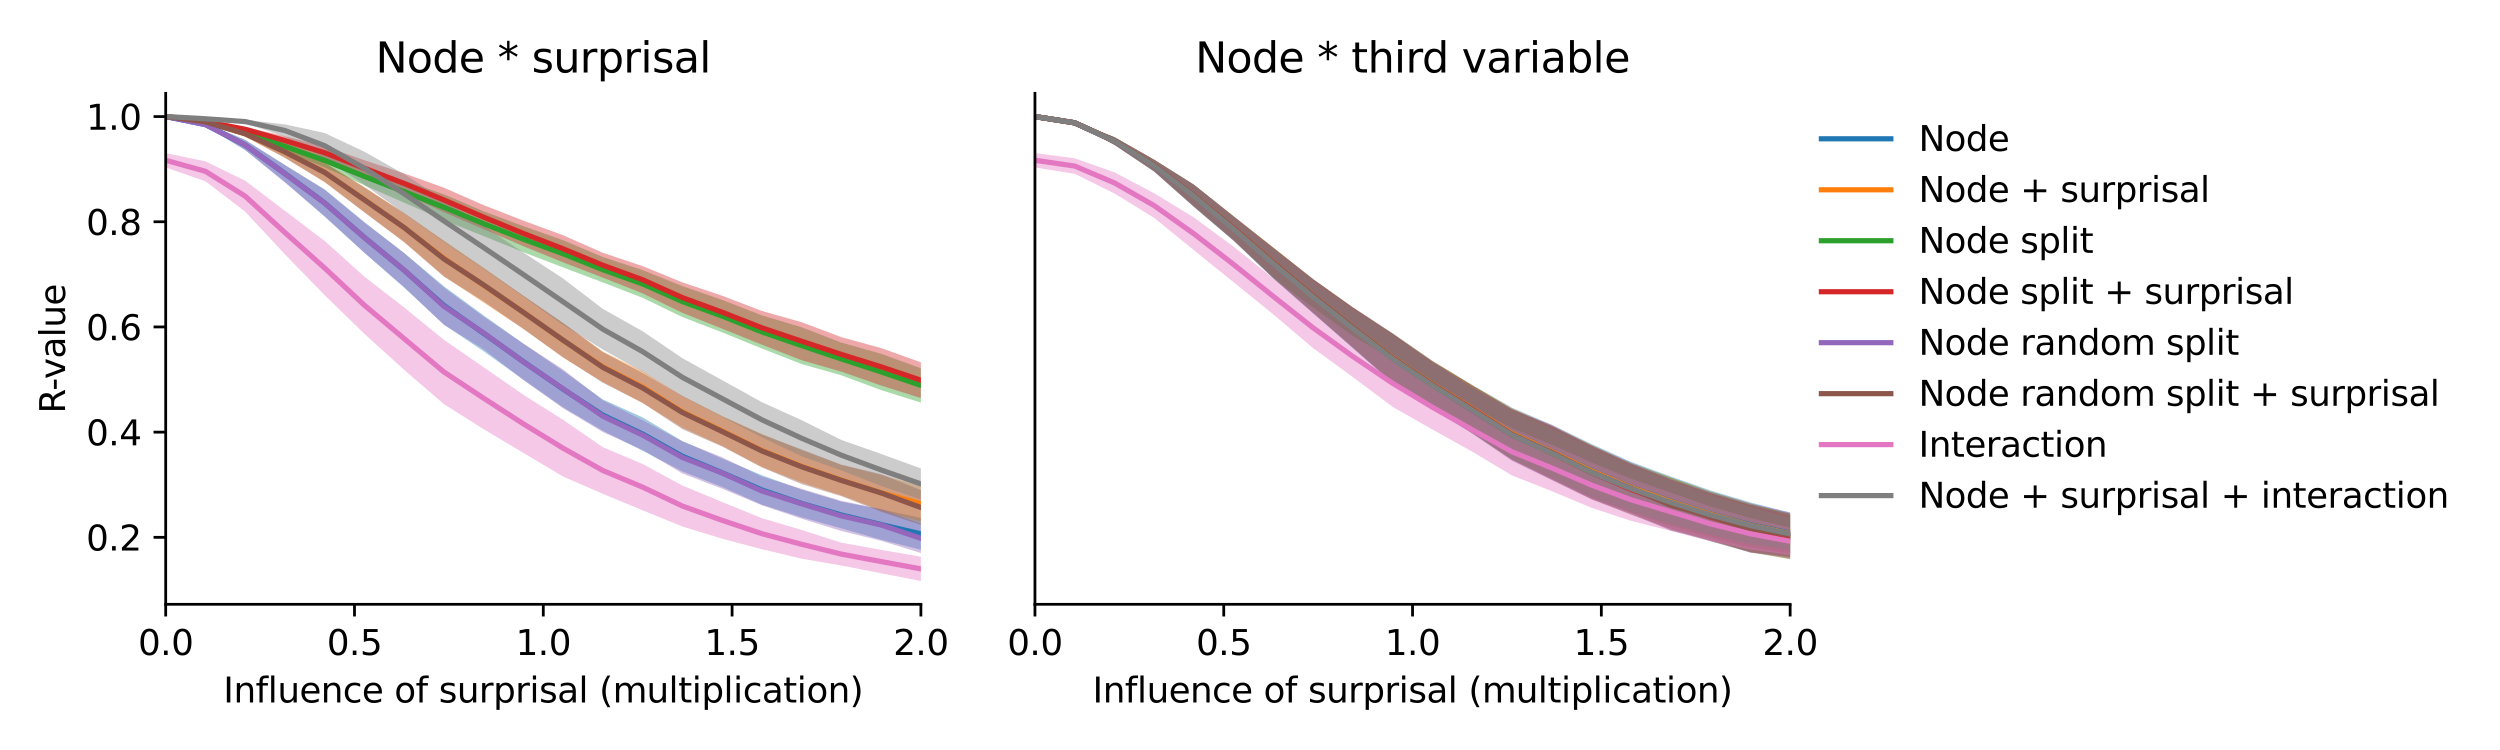 <?xml version="1.0" encoding="utf-8" standalone="no"?>
<!DOCTYPE svg PUBLIC "-//W3C//DTD SVG 1.1//EN"
  "http://www.w3.org/Graphics/SVG/1.1/DTD/svg11.dtd">
<svg xmlns:xlink="http://www.w3.org/1999/xlink" width="720pt" height="216pt" viewBox="0 0 720 216" xmlns="http://www.w3.org/2000/svg" version="1.1">
 <defs>
  <style type="text/css">*{stroke-linejoin: round; stroke-linecap: butt}</style>
 </defs>
 <g id="figure_1">
  <g id="patch_1">
   <path d="M 0 216 
L 720 216 
L 720 0 
L 0 0 
z
" style="fill: #ffffff"/>
  </g>
  <g id="axes_1">
   <g id="patch_2">
    <path d="M 47.72 174.04 
L 265.215 174.04 
L 265.215 26.88 
L 47.72 26.88 
z
" style="fill: #ffffff"/>
   </g>
   <g id="PolyCollection_1">
    <path d="M 47.72 33.569 
L 47.72 33.569 
L 59.167 36.305 
L 70.614 43.224 
L 82.061 52.43 
L 93.508 62.383 
L 104.956 72.799 
L 116.403 82.788 
L 127.85 93.491 
L 139.297 101.179 
L 150.744 109.346 
L 162.191 117.338 
L 173.638 124.09 
L 185.085 129.822 
L 196.532 135.776 
L 207.979 140.255 
L 219.427 145.358 
L 230.874 148.989 
L 242.321 152.18 
L 253.768 155.458 
L 265.215 158.338 
L 265.215 149.171 
L 265.215 149.171 
L 253.768 146.698 
L 242.321 144.477 
L 230.874 141.018 
L 219.427 136.866 
L 207.979 132.06 
L 196.532 127.041 
L 185.085 120.213 
L 173.638 115.051 
L 162.191 106.827 
L 150.744 98.987 
L 139.297 90.852 
L 127.85 82.447 
L 116.403 72.883 
L 104.956 64 
L 93.508 54.535 
L 82.061 47.524 
L 70.614 40.294 
L 59.167 35.456 
L 47.72 33.569 
z
" clip-path="url(#p58fadcc89c)" style="fill: #1f77b4; fill-opacity: 0.4"/>
   </g>
   <g id="PolyCollection_2">
    <path d="M 47.72 33.569 
L 47.72 33.569 
L 59.167 35.364 
L 70.614 39.354 
L 82.061 45.427 
L 93.508 52.469 
L 104.956 61.116 
L 116.403 69.703 
L 127.85 79.559 
L 139.297 87.186 
L 150.744 94.673 
L 162.191 102.967 
L 173.638 110.074 
L 185.085 116.047 
L 196.532 123.169 
L 207.979 128.432 
L 219.427 134.5 
L 230.874 138.983 
L 242.321 142.681 
L 253.768 147.041 
L 265.215 150.175 
L 265.215 139.949 
L 265.215 139.949 
L 253.768 136.784 
L 242.321 133.881 
L 230.874 129.643 
L 219.427 124.972 
L 207.979 119.779 
L 196.532 114.071 
L 185.085 106.929 
L 173.638 101.249 
L 162.191 93.065 
L 150.744 85.182 
L 139.297 77.094 
L 127.85 69.275 
L 116.403 61.41 
L 104.956 53.897 
L 93.508 46.805 
L 82.061 41.989 
L 70.614 37.678 
L 59.167 34.844 
L 47.72 33.569 
z
" clip-path="url(#p58fadcc89c)" style="fill: #ff7f0e; fill-opacity: 0.4"/>
   </g>
   <g id="PolyCollection_3">
    <path d="M 47.72 33.569 
L 47.72 33.569 
L 59.167 35.633 
L 70.614 39.03 
L 82.061 43.61 
L 93.508 48.186 
L 104.956 53.379 
L 116.403 58.381 
L 127.85 63.438 
L 139.297 68.013 
L 150.744 72.646 
L 162.191 77.027 
L 173.638 81.351 
L 185.085 85.775 
L 196.532 91.316 
L 207.979 95.72 
L 219.427 100.37 
L 230.874 104.849 
L 242.321 108.093 
L 253.768 112.353 
L 265.215 115.947 
L 265.215 106.054 
L 265.215 106.054 
L 253.768 101.888 
L 242.321 98.671 
L 230.874 94.25 
L 219.427 90.832 
L 207.979 86.367 
L 196.532 82.403 
L 185.085 77.795 
L 173.638 74.03 
L 162.191 69.188 
L 150.744 65.144 
L 139.297 60.858 
L 127.85 55.974 
L 116.403 52.051 
L 104.956 48.279 
L 93.508 44.216 
L 82.061 40.717 
L 70.614 37.362 
L 59.167 35.033 
L 47.72 33.569 
z
" clip-path="url(#p58fadcc89c)" style="fill: #2ca02c; fill-opacity: 0.4"/>
   </g>
   <g id="PolyCollection_4">
    <path d="M 47.72 33.57 
L 47.72 33.57 
L 59.167 35.234 
L 70.614 37.926 
L 82.061 41.756 
L 93.508 45.867 
L 104.956 50.754 
L 116.403 55.751 
L 127.85 61.143 
L 139.297 66.019 
L 150.744 70.919 
L 162.191 75.564 
L 173.638 79.973 
L 185.085 84.502 
L 196.532 90.11 
L 207.979 94.658 
L 219.427 99.268 
L 230.874 103.752 
L 242.321 107.048 
L 253.768 111.041 
L 265.215 114.657 
L 265.215 104.347 
L 265.215 104.347 
L 253.768 100.244 
L 242.321 97.105 
L 230.874 92.802 
L 219.427 89.555 
L 207.979 85.174 
L 196.532 81.325 
L 185.085 76.646 
L 173.638 72.812 
L 162.191 67.768 
L 150.744 63.555 
L 139.297 59.079 
L 127.85 54.06 
L 116.403 49.942 
L 104.956 46.153 
L 93.508 42.116 
L 82.061 39.229 
L 70.614 36.55 
L 59.167 34.758 
L 47.72 33.57 
z
" clip-path="url(#p58fadcc89c)" style="fill: #d62728; fill-opacity: 0.4"/>
   </g>
   <g id="PolyCollection_5">
    <path d="M 47.72 33.569 
L 47.72 33.569 
L 59.167 36.3 
L 70.614 43.208 
L 82.061 52.562 
L 93.508 62.289 
L 104.956 72.797 
L 116.403 82.744 
L 127.85 93.563 
L 139.297 100.562 
L 150.744 109.475 
L 162.191 117.594 
L 173.638 124.445 
L 185.085 129.586 
L 196.532 136.368 
L 207.979 140.751 
L 219.427 145.531 
L 230.874 149.398 
L 242.321 152.937 
L 253.768 155.766 
L 265.215 159.279 
L 265.215 150.823 
L 265.215 150.823 
L 253.768 146.618 
L 242.321 144.238 
L 230.874 140.772 
L 219.427 137.288 
L 207.979 131.682 
L 196.532 127.133 
L 185.085 121.04 
L 173.638 115.322 
L 162.191 106.402 
L 150.744 98.963 
L 139.297 91.231 
L 127.85 82.864 
L 116.403 72.869 
L 104.956 64.08 
L 93.508 54.693 
L 82.061 47.565 
L 70.614 40.322 
L 59.167 35.464 
L 47.72 33.569 
z
" clip-path="url(#p58fadcc89c)" style="fill: #9467bd; fill-opacity: 0.4"/>
   </g>
   <g id="PolyCollection_6">
    <path d="M 47.72 33.57 
L 47.72 33.57 
L 59.167 35.367 
L 70.614 39.364 
L 82.061 45.471 
L 93.508 52.434 
L 104.956 61.169 
L 116.403 69.764 
L 127.85 79.656 
L 139.297 86.846 
L 150.744 94.778 
L 162.191 102.959 
L 173.638 110.236 
L 185.085 116.069 
L 196.532 123.613 
L 207.979 128.609 
L 219.427 134.626 
L 230.874 139.435 
L 242.321 142.922 
L 253.768 147.378 
L 265.215 151.188 
L 265.215 141.145 
L 265.215 141.145 
L 253.768 136.571 
L 242.321 133.837 
L 230.874 129.439 
L 219.427 125.14 
L 207.979 119.956 
L 196.532 114.011 
L 185.085 107.408 
L 173.638 101.405 
L 162.191 93.009 
L 150.744 85.181 
L 139.297 77.299 
L 127.85 69.485 
L 116.403 61.344 
L 104.956 53.976 
L 93.508 46.911 
L 82.061 42.03 
L 70.614 37.694 
L 59.167 34.85 
L 47.72 33.57 
z
" clip-path="url(#p58fadcc89c)" style="fill: #8c564b; fill-opacity: 0.4"/>
   </g>
   <g id="PolyCollection_7">
    <path d="M 47.72 44.092 
L 47.72 48.231 
L 59.167 52.203 
L 70.614 60.948 
L 82.061 73.252 
L 93.508 85.003 
L 104.956 96.153 
L 116.403 106.523 
L 127.85 116.38 
L 139.297 123.611 
L 150.744 130.45 
L 162.191 137.255 
L 173.638 142.232 
L 185.085 146.965 
L 196.532 151.637 
L 207.979 155.136 
L 219.427 158.183 
L 230.874 160.899 
L 242.321 162.872 
L 253.768 165.105 
L 265.215 167.351 
L 265.215 160.346 
L 265.215 160.346 
L 253.768 158.364 
L 242.321 156.312 
L 230.874 152.632 
L 219.427 149.239 
L 207.979 144.591 
L 196.532 139.851 
L 185.085 133.642 
L 173.638 128.808 
L 162.191 120.937 
L 150.744 113.71 
L 139.297 105.779 
L 127.85 97.869 
L 116.403 88.563 
L 104.956 79.685 
L 93.508 69.405 
L 82.061 60.724 
L 70.614 52.053 
L 59.167 46.481 
L 47.72 44.092 
z
" clip-path="url(#p58fadcc89c)" style="fill: #e377c2; fill-opacity: 0.4"/>
   </g>
   <g id="PolyCollection_8">
    <path d="M 47.72 33.569 
L 47.72 33.57 
L 59.167 34.256 
L 70.614 35.498 
L 82.061 39.376 
L 93.508 45.623 
L 104.956 53.227 
L 116.403 61.487 
L 127.85 69.728 
L 139.297 77.509 
L 150.744 85.423 
L 162.191 93.633 
L 173.638 100.665 
L 185.085 107.128 
L 196.532 114.175 
L 207.979 120.099 
L 219.427 125.978 
L 230.874 131.42 
L 242.321 135.5 
L 253.768 139.967 
L 265.215 143.84 
L 265.215 134.906 
L 265.215 134.906 
L 253.768 130.746 
L 242.321 126.713 
L 230.874 121.011 
L 219.427 115.831 
L 207.979 109.494 
L 196.532 103.172 
L 185.085 95.41 
L 173.638 88.975 
L 162.191 80.232 
L 150.744 72.739 
L 139.297 65.122 
L 127.85 57.543 
L 116.403 50.167 
L 104.956 43.703 
L 93.508 38.311 
L 82.061 35.817 
L 70.614 34.538 
L 59.167 34.146 
L 47.72 33.569 
z
" clip-path="url(#p58fadcc89c)" style="fill: #7f7f7f; fill-opacity: 0.4"/>
   </g>
   <g id="matplotlib.axis_1">
    <g id="xtick_1">
     <g id="line2d_1">
      <defs>
       <path id="mea550f4c69" d="M 0 0 
L 0 3.5 
" style="stroke: #000000; stroke-width: 0.8"/>
      </defs>
      <g>
       <use xlink:href="#mea550f4c69" x="47.72" y="174.04" style="stroke: #000000; stroke-width: 0.8"/>
      </g>
     </g>
     <g id="text_1">
      <!-- 0.0 -->
      <g transform="translate(39.768 188.638)scale(0.1 -0.1)">
       <defs>
        <path id="DejaVuSans-30" d="M 2034 4250 
Q 1547 4250 1301 3770 
Q 1056 3291 1056 2328 
Q 1056 1369 1301 889 
Q 1547 409 2034 409 
Q 2525 409 2770 889 
Q 3016 1369 3016 2328 
Q 3016 3291 2770 3770 
Q 2525 4250 2034 4250 
z
M 2034 4750 
Q 2819 4750 3233 4129 
Q 3647 3509 3647 2328 
Q 3647 1150 3233 529 
Q 2819 -91 2034 -91 
Q 1250 -91 836 529 
Q 422 1150 422 2328 
Q 422 3509 836 4129 
Q 1250 4750 2034 4750 
z
" transform="scale(0.016)"/>
        <path id="DejaVuSans-2e" d="M 684 794 
L 1344 794 
L 1344 0 
L 684 0 
L 684 794 
z
" transform="scale(0.016)"/>
       </defs>
       <use xlink:href="#DejaVuSans-30"/>
       <use xlink:href="#DejaVuSans-2e" x="63.623"/>
       <use xlink:href="#DejaVuSans-30" x="95.41"/>
      </g>
     </g>
    </g>
    <g id="xtick_2">
     <g id="line2d_2">
      <g>
       <use xlink:href="#mea550f4c69" x="102.094" y="174.04" style="stroke: #000000; stroke-width: 0.8"/>
      </g>
     </g>
     <g id="text_2">
      <!-- 0.5 -->
      <g transform="translate(94.142 188.638)scale(0.1 -0.1)">
       <defs>
        <path id="DejaVuSans-35" d="M 691 4666 
L 3169 4666 
L 3169 4134 
L 1269 4134 
L 1269 2991 
Q 1406 3038 1543 3061 
Q 1681 3084 1819 3084 
Q 2600 3084 3056 2656 
Q 3513 2228 3513 1497 
Q 3513 744 3044 326 
Q 2575 -91 1722 -91 
Q 1428 -91 1123 -41 
Q 819 9 494 109 
L 494 744 
Q 775 591 1075 516 
Q 1375 441 1709 441 
Q 2250 441 2565 725 
Q 2881 1009 2881 1497 
Q 2881 1984 2565 2268 
Q 2250 2553 1709 2553 
Q 1456 2553 1204 2497 
Q 953 2441 691 2322 
L 691 4666 
z
" transform="scale(0.016)"/>
       </defs>
       <use xlink:href="#DejaVuSans-30"/>
       <use xlink:href="#DejaVuSans-2e" x="63.623"/>
       <use xlink:href="#DejaVuSans-35" x="95.41"/>
      </g>
     </g>
    </g>
    <g id="xtick_3">
     <g id="line2d_3">
      <g>
       <use xlink:href="#mea550f4c69" x="156.468" y="174.04" style="stroke: #000000; stroke-width: 0.8"/>
      </g>
     </g>
     <g id="text_3">
      <!-- 1.0 -->
      <g transform="translate(148.516 188.638)scale(0.1 -0.1)">
       <defs>
        <path id="DejaVuSans-31" d="M 794 531 
L 1825 531 
L 1825 4091 
L 703 3866 
L 703 4441 
L 1819 4666 
L 2450 4666 
L 2450 531 
L 3481 531 
L 3481 0 
L 794 0 
L 794 531 
z
" transform="scale(0.016)"/>
       </defs>
       <use xlink:href="#DejaVuSans-31"/>
       <use xlink:href="#DejaVuSans-2e" x="63.623"/>
       <use xlink:href="#DejaVuSans-30" x="95.41"/>
      </g>
     </g>
    </g>
    <g id="xtick_4">
     <g id="line2d_4">
      <g>
       <use xlink:href="#mea550f4c69" x="210.841" y="174.04" style="stroke: #000000; stroke-width: 0.8"/>
      </g>
     </g>
     <g id="text_4">
      <!-- 1.5 -->
      <g transform="translate(202.89 188.638)scale(0.1 -0.1)">
       <use xlink:href="#DejaVuSans-31"/>
       <use xlink:href="#DejaVuSans-2e" x="63.623"/>
       <use xlink:href="#DejaVuSans-35" x="95.41"/>
      </g>
     </g>
    </g>
    <g id="xtick_5">
     <g id="line2d_5">
      <g>
       <use xlink:href="#mea550f4c69" x="265.215" y="174.04" style="stroke: #000000; stroke-width: 0.8"/>
      </g>
     </g>
     <g id="text_5">
      <!-- 2.0 -->
      <g transform="translate(257.263 188.638)scale(0.1 -0.1)">
       <defs>
        <path id="DejaVuSans-32" d="M 1228 531 
L 3431 531 
L 3431 0 
L 469 0 
L 469 531 
Q 828 903 1448 1529 
Q 2069 2156 2228 2338 
Q 2531 2678 2651 2914 
Q 2772 3150 2772 3378 
Q 2772 3750 2511 3984 
Q 2250 4219 1831 4219 
Q 1534 4219 1204 4116 
Q 875 4013 500 3803 
L 500 4441 
Q 881 4594 1212 4672 
Q 1544 4750 1819 4750 
Q 2544 4750 2975 4387 
Q 3406 4025 3406 3419 
Q 3406 3131 3298 2873 
Q 3191 2616 2906 2266 
Q 2828 2175 2409 1742 
Q 1991 1309 1228 531 
z
" transform="scale(0.016)"/>
       </defs>
       <use xlink:href="#DejaVuSans-32"/>
       <use xlink:href="#DejaVuSans-2e" x="63.623"/>
       <use xlink:href="#DejaVuSans-30" x="95.41"/>
      </g>
     </g>
    </g>
    <g id="text_6">
     <!-- Influence of surprisal (multiplication) -->
     <g transform="translate(64.321 202.317)scale(0.1 -0.1)">
      <defs>
       <path id="DejaVuSans-49" d="M 628 4666 
L 1259 4666 
L 1259 0 
L 628 0 
L 628 4666 
z
" transform="scale(0.016)"/>
       <path id="DejaVuSans-6e" d="M 3513 2113 
L 3513 0 
L 2938 0 
L 2938 2094 
Q 2938 2591 2744 2837 
Q 2550 3084 2163 3084 
Q 1697 3084 1428 2787 
Q 1159 2491 1159 1978 
L 1159 0 
L 581 0 
L 581 3500 
L 1159 3500 
L 1159 2956 
Q 1366 3272 1645 3428 
Q 1925 3584 2291 3584 
Q 2894 3584 3203 3211 
Q 3513 2838 3513 2113 
z
" transform="scale(0.016)"/>
       <path id="DejaVuSans-66" d="M 2375 4863 
L 2375 4384 
L 1825 4384 
Q 1516 4384 1395 4259 
Q 1275 4134 1275 3809 
L 1275 3500 
L 2222 3500 
L 2222 3053 
L 1275 3053 
L 1275 0 
L 697 0 
L 697 3053 
L 147 3053 
L 147 3500 
L 697 3500 
L 697 3744 
Q 697 4328 969 4595 
Q 1241 4863 1831 4863 
L 2375 4863 
z
" transform="scale(0.016)"/>
       <path id="DejaVuSans-6c" d="M 603 4863 
L 1178 4863 
L 1178 0 
L 603 0 
L 603 4863 
z
" transform="scale(0.016)"/>
       <path id="DejaVuSans-75" d="M 544 1381 
L 544 3500 
L 1119 3500 
L 1119 1403 
Q 1119 906 1312 657 
Q 1506 409 1894 409 
Q 2359 409 2629 706 
Q 2900 1003 2900 1516 
L 2900 3500 
L 3475 3500 
L 3475 0 
L 2900 0 
L 2900 538 
Q 2691 219 2414 64 
Q 2138 -91 1772 -91 
Q 1169 -91 856 284 
Q 544 659 544 1381 
z
M 1991 3584 
L 1991 3584 
z
" transform="scale(0.016)"/>
       <path id="DejaVuSans-65" d="M 3597 1894 
L 3597 1613 
L 953 1613 
Q 991 1019 1311 708 
Q 1631 397 2203 397 
Q 2534 397 2845 478 
Q 3156 559 3463 722 
L 3463 178 
Q 3153 47 2828 -22 
Q 2503 -91 2169 -91 
Q 1331 -91 842 396 
Q 353 884 353 1716 
Q 353 2575 817 3079 
Q 1281 3584 2069 3584 
Q 2775 3584 3186 3129 
Q 3597 2675 3597 1894 
z
M 3022 2063 
Q 3016 2534 2758 2815 
Q 2500 3097 2075 3097 
Q 1594 3097 1305 2825 
Q 1016 2553 972 2059 
L 3022 2063 
z
" transform="scale(0.016)"/>
       <path id="DejaVuSans-63" d="M 3122 3366 
L 3122 2828 
Q 2878 2963 2633 3030 
Q 2388 3097 2138 3097 
Q 1578 3097 1268 2742 
Q 959 2388 959 1747 
Q 959 1106 1268 751 
Q 1578 397 2138 397 
Q 2388 397 2633 464 
Q 2878 531 3122 666 
L 3122 134 
Q 2881 22 2623 -34 
Q 2366 -91 2075 -91 
Q 1284 -91 818 406 
Q 353 903 353 1747 
Q 353 2603 823 3093 
Q 1294 3584 2113 3584 
Q 2378 3584 2631 3529 
Q 2884 3475 3122 3366 
z
" transform="scale(0.016)"/>
       <path id="DejaVuSans-20" transform="scale(0.016)"/>
       <path id="DejaVuSans-6f" d="M 1959 3097 
Q 1497 3097 1228 2736 
Q 959 2375 959 1747 
Q 959 1119 1226 758 
Q 1494 397 1959 397 
Q 2419 397 2687 759 
Q 2956 1122 2956 1747 
Q 2956 2369 2687 2733 
Q 2419 3097 1959 3097 
z
M 1959 3584 
Q 2709 3584 3137 3096 
Q 3566 2609 3566 1747 
Q 3566 888 3137 398 
Q 2709 -91 1959 -91 
Q 1206 -91 779 398 
Q 353 888 353 1747 
Q 353 2609 779 3096 
Q 1206 3584 1959 3584 
z
" transform="scale(0.016)"/>
       <path id="DejaVuSans-73" d="M 2834 3397 
L 2834 2853 
Q 2591 2978 2328 3040 
Q 2066 3103 1784 3103 
Q 1356 3103 1142 2972 
Q 928 2841 928 2578 
Q 928 2378 1081 2264 
Q 1234 2150 1697 2047 
L 1894 2003 
Q 2506 1872 2764 1633 
Q 3022 1394 3022 966 
Q 3022 478 2636 193 
Q 2250 -91 1575 -91 
Q 1294 -91 989 -36 
Q 684 19 347 128 
L 347 722 
Q 666 556 975 473 
Q 1284 391 1588 391 
Q 1994 391 2212 530 
Q 2431 669 2431 922 
Q 2431 1156 2273 1281 
Q 2116 1406 1581 1522 
L 1381 1569 
Q 847 1681 609 1914 
Q 372 2147 372 2553 
Q 372 3047 722 3315 
Q 1072 3584 1716 3584 
Q 2034 3584 2315 3537 
Q 2597 3491 2834 3397 
z
" transform="scale(0.016)"/>
       <path id="DejaVuSans-72" d="M 2631 2963 
Q 2534 3019 2420 3045 
Q 2306 3072 2169 3072 
Q 1681 3072 1420 2755 
Q 1159 2438 1159 1844 
L 1159 0 
L 581 0 
L 581 3500 
L 1159 3500 
L 1159 2956 
Q 1341 3275 1631 3429 
Q 1922 3584 2338 3584 
Q 2397 3584 2469 3576 
Q 2541 3569 2628 3553 
L 2631 2963 
z
" transform="scale(0.016)"/>
       <path id="DejaVuSans-70" d="M 1159 525 
L 1159 -1331 
L 581 -1331 
L 581 3500 
L 1159 3500 
L 1159 2969 
Q 1341 3281 1617 3432 
Q 1894 3584 2278 3584 
Q 2916 3584 3314 3078 
Q 3713 2572 3713 1747 
Q 3713 922 3314 415 
Q 2916 -91 2278 -91 
Q 1894 -91 1617 61 
Q 1341 213 1159 525 
z
M 3116 1747 
Q 3116 2381 2855 2742 
Q 2594 3103 2138 3103 
Q 1681 3103 1420 2742 
Q 1159 2381 1159 1747 
Q 1159 1113 1420 752 
Q 1681 391 2138 391 
Q 2594 391 2855 752 
Q 3116 1113 3116 1747 
z
" transform="scale(0.016)"/>
       <path id="DejaVuSans-69" d="M 603 3500 
L 1178 3500 
L 1178 0 
L 603 0 
L 603 3500 
z
M 603 4863 
L 1178 4863 
L 1178 4134 
L 603 4134 
L 603 4863 
z
" transform="scale(0.016)"/>
       <path id="DejaVuSans-61" d="M 2194 1759 
Q 1497 1759 1228 1600 
Q 959 1441 959 1056 
Q 959 750 1161 570 
Q 1363 391 1709 391 
Q 2188 391 2477 730 
Q 2766 1069 2766 1631 
L 2766 1759 
L 2194 1759 
z
M 3341 1997 
L 3341 0 
L 2766 0 
L 2766 531 
Q 2569 213 2275 61 
Q 1981 -91 1556 -91 
Q 1019 -91 701 211 
Q 384 513 384 1019 
Q 384 1609 779 1909 
Q 1175 2209 1959 2209 
L 2766 2209 
L 2766 2266 
Q 2766 2663 2505 2880 
Q 2244 3097 1772 3097 
Q 1472 3097 1187 3025 
Q 903 2953 641 2809 
L 641 3341 
Q 956 3463 1253 3523 
Q 1550 3584 1831 3584 
Q 2591 3584 2966 3190 
Q 3341 2797 3341 1997 
z
" transform="scale(0.016)"/>
       <path id="DejaVuSans-28" d="M 1984 4856 
Q 1566 4138 1362 3434 
Q 1159 2731 1159 2009 
Q 1159 1288 1364 580 
Q 1569 -128 1984 -844 
L 1484 -844 
Q 1016 -109 783 600 
Q 550 1309 550 2009 
Q 550 2706 781 3412 
Q 1013 4119 1484 4856 
L 1984 4856 
z
" transform="scale(0.016)"/>
       <path id="DejaVuSans-6d" d="M 3328 2828 
Q 3544 3216 3844 3400 
Q 4144 3584 4550 3584 
Q 5097 3584 5394 3201 
Q 5691 2819 5691 2113 
L 5691 0 
L 5113 0 
L 5113 2094 
Q 5113 2597 4934 2840 
Q 4756 3084 4391 3084 
Q 3944 3084 3684 2787 
Q 3425 2491 3425 1978 
L 3425 0 
L 2847 0 
L 2847 2094 
Q 2847 2600 2669 2842 
Q 2491 3084 2119 3084 
Q 1678 3084 1418 2786 
Q 1159 2488 1159 1978 
L 1159 0 
L 581 0 
L 581 3500 
L 1159 3500 
L 1159 2956 
Q 1356 3278 1631 3431 
Q 1906 3584 2284 3584 
Q 2666 3584 2933 3390 
Q 3200 3197 3328 2828 
z
" transform="scale(0.016)"/>
       <path id="DejaVuSans-74" d="M 1172 4494 
L 1172 3500 
L 2356 3500 
L 2356 3053 
L 1172 3053 
L 1172 1153 
Q 1172 725 1289 603 
Q 1406 481 1766 481 
L 2356 481 
L 2356 0 
L 1766 0 
Q 1100 0 847 248 
Q 594 497 594 1153 
L 594 3053 
L 172 3053 
L 172 3500 
L 594 3500 
L 594 4494 
L 1172 4494 
z
" transform="scale(0.016)"/>
       <path id="DejaVuSans-29" d="M 513 4856 
L 1013 4856 
Q 1481 4119 1714 3412 
Q 1947 2706 1947 2009 
Q 1947 1309 1714 600 
Q 1481 -109 1013 -844 
L 513 -844 
Q 928 -128 1133 580 
Q 1338 1288 1338 2009 
Q 1338 2731 1133 3434 
Q 928 4138 513 4856 
z
" transform="scale(0.016)"/>
      </defs>
      <use xlink:href="#DejaVuSans-49"/>
      <use xlink:href="#DejaVuSans-6e" x="29.492"/>
      <use xlink:href="#DejaVuSans-66" x="92.871"/>
      <use xlink:href="#DejaVuSans-6c" x="128.076"/>
      <use xlink:href="#DejaVuSans-75" x="155.859"/>
      <use xlink:href="#DejaVuSans-65" x="219.238"/>
      <use xlink:href="#DejaVuSans-6e" x="280.762"/>
      <use xlink:href="#DejaVuSans-63" x="344.141"/>
      <use xlink:href="#DejaVuSans-65" x="399.121"/>
      <use xlink:href="#DejaVuSans-20" x="460.645"/>
      <use xlink:href="#DejaVuSans-6f" x="492.432"/>
      <use xlink:href="#DejaVuSans-66" x="553.613"/>
      <use xlink:href="#DejaVuSans-20" x="588.818"/>
      <use xlink:href="#DejaVuSans-73" x="620.605"/>
      <use xlink:href="#DejaVuSans-75" x="672.705"/>
      <use xlink:href="#DejaVuSans-72" x="736.084"/>
      <use xlink:href="#DejaVuSans-70" x="777.197"/>
      <use xlink:href="#DejaVuSans-72" x="840.674"/>
      <use xlink:href="#DejaVuSans-69" x="881.787"/>
      <use xlink:href="#DejaVuSans-73" x="909.57"/>
      <use xlink:href="#DejaVuSans-61" x="961.67"/>
      <use xlink:href="#DejaVuSans-6c" x="1022.949"/>
      <use xlink:href="#DejaVuSans-20" x="1050.732"/>
      <use xlink:href="#DejaVuSans-28" x="1082.52"/>
      <use xlink:href="#DejaVuSans-6d" x="1121.533"/>
      <use xlink:href="#DejaVuSans-75" x="1218.945"/>
      <use xlink:href="#DejaVuSans-6c" x="1282.324"/>
      <use xlink:href="#DejaVuSans-74" x="1310.107"/>
      <use xlink:href="#DejaVuSans-69" x="1349.316"/>
      <use xlink:href="#DejaVuSans-70" x="1377.1"/>
      <use xlink:href="#DejaVuSans-6c" x="1440.576"/>
      <use xlink:href="#DejaVuSans-69" x="1468.359"/>
      <use xlink:href="#DejaVuSans-63" x="1496.143"/>
      <use xlink:href="#DejaVuSans-61" x="1551.123"/>
      <use xlink:href="#DejaVuSans-74" x="1612.402"/>
      <use xlink:href="#DejaVuSans-69" x="1651.611"/>
      <use xlink:href="#DejaVuSans-6f" x="1679.395"/>
      <use xlink:href="#DejaVuSans-6e" x="1740.576"/>
      <use xlink:href="#DejaVuSans-29" x="1803.955"/>
     </g>
    </g>
   </g>
   <g id="matplotlib.axis_2">
    <g id="ytick_1">
     <g id="line2d_6">
      <defs>
       <path id="m0d297cb858" d="M 0 0 
L -3.5 0 
" style="stroke: #000000; stroke-width: 0.8"/>
      </defs>
      <g>
       <use xlink:href="#m0d297cb858" x="47.72" y="154.755" style="stroke: #000000; stroke-width: 0.8"/>
      </g>
     </g>
     <g id="text_7">
      <!-- 0.2 -->
      <g transform="translate(24.817 158.554)scale(0.1 -0.1)">
       <use xlink:href="#DejaVuSans-30"/>
       <use xlink:href="#DejaVuSans-2e" x="63.623"/>
       <use xlink:href="#DejaVuSans-32" x="95.41"/>
      </g>
     </g>
    </g>
    <g id="ytick_2">
     <g id="line2d_7">
      <g>
       <use xlink:href="#m0d297cb858" x="47.72" y="124.459" style="stroke: #000000; stroke-width: 0.8"/>
      </g>
     </g>
     <g id="text_8">
      <!-- 0.4 -->
      <g transform="translate(24.817 128.258)scale(0.1 -0.1)">
       <defs>
        <path id="DejaVuSans-34" d="M 2419 4116 
L 825 1625 
L 2419 1625 
L 2419 4116 
z
M 2253 4666 
L 3047 4666 
L 3047 1625 
L 3713 1625 
L 3713 1100 
L 3047 1100 
L 3047 0 
L 2419 0 
L 2419 1100 
L 313 1100 
L 313 1709 
L 2253 4666 
z
" transform="scale(0.016)"/>
       </defs>
       <use xlink:href="#DejaVuSans-30"/>
       <use xlink:href="#DejaVuSans-2e" x="63.623"/>
       <use xlink:href="#DejaVuSans-34" x="95.41"/>
      </g>
     </g>
    </g>
    <g id="ytick_3">
     <g id="line2d_8">
      <g>
       <use xlink:href="#m0d297cb858" x="47.72" y="94.162" style="stroke: #000000; stroke-width: 0.8"/>
      </g>
     </g>
     <g id="text_9">
      <!-- 0.6 -->
      <g transform="translate(24.817 97.961)scale(0.1 -0.1)">
       <defs>
        <path id="DejaVuSans-36" d="M 2113 2584 
Q 1688 2584 1439 2293 
Q 1191 2003 1191 1497 
Q 1191 994 1439 701 
Q 1688 409 2113 409 
Q 2538 409 2786 701 
Q 3034 994 3034 1497 
Q 3034 2003 2786 2293 
Q 2538 2584 2113 2584 
z
M 3366 4563 
L 3366 3988 
Q 3128 4100 2886 4159 
Q 2644 4219 2406 4219 
Q 1781 4219 1451 3797 
Q 1122 3375 1075 2522 
Q 1259 2794 1537 2939 
Q 1816 3084 2150 3084 
Q 2853 3084 3261 2657 
Q 3669 2231 3669 1497 
Q 3669 778 3244 343 
Q 2819 -91 2113 -91 
Q 1303 -91 875 529 
Q 447 1150 447 2328 
Q 447 3434 972 4092 
Q 1497 4750 2381 4750 
Q 2619 4750 2861 4703 
Q 3103 4656 3366 4563 
z
" transform="scale(0.016)"/>
       </defs>
       <use xlink:href="#DejaVuSans-30"/>
       <use xlink:href="#DejaVuSans-2e" x="63.623"/>
       <use xlink:href="#DejaVuSans-36" x="95.41"/>
      </g>
     </g>
    </g>
    <g id="ytick_4">
     <g id="line2d_9">
      <g>
       <use xlink:href="#m0d297cb858" x="47.72" y="63.866" style="stroke: #000000; stroke-width: 0.8"/>
      </g>
     </g>
     <g id="text_10">
      <!-- 0.8 -->
      <g transform="translate(24.817 67.665)scale(0.1 -0.1)">
       <defs>
        <path id="DejaVuSans-38" d="M 2034 2216 
Q 1584 2216 1326 1975 
Q 1069 1734 1069 1313 
Q 1069 891 1326 650 
Q 1584 409 2034 409 
Q 2484 409 2743 651 
Q 3003 894 3003 1313 
Q 3003 1734 2745 1975 
Q 2488 2216 2034 2216 
z
M 1403 2484 
Q 997 2584 770 2862 
Q 544 3141 544 3541 
Q 544 4100 942 4425 
Q 1341 4750 2034 4750 
Q 2731 4750 3128 4425 
Q 3525 4100 3525 3541 
Q 3525 3141 3298 2862 
Q 3072 2584 2669 2484 
Q 3125 2378 3379 2068 
Q 3634 1759 3634 1313 
Q 3634 634 3220 271 
Q 2806 -91 2034 -91 
Q 1263 -91 848 271 
Q 434 634 434 1313 
Q 434 1759 690 2068 
Q 947 2378 1403 2484 
z
M 1172 3481 
Q 1172 3119 1398 2916 
Q 1625 2713 2034 2713 
Q 2441 2713 2670 2916 
Q 2900 3119 2900 3481 
Q 2900 3844 2670 4047 
Q 2441 4250 2034 4250 
Q 1625 4250 1398 4047 
Q 1172 3844 1172 3481 
z
" transform="scale(0.016)"/>
       </defs>
       <use xlink:href="#DejaVuSans-30"/>
       <use xlink:href="#DejaVuSans-2e" x="63.623"/>
       <use xlink:href="#DejaVuSans-38" x="95.41"/>
      </g>
     </g>
    </g>
    <g id="ytick_5">
     <g id="line2d_10">
      <g>
       <use xlink:href="#m0d297cb858" x="47.72" y="33.569" style="stroke: #000000; stroke-width: 0.8"/>
      </g>
     </g>
     <g id="text_11">
      <!-- 1.0 -->
      <g transform="translate(24.817 37.368)scale(0.1 -0.1)">
       <use xlink:href="#DejaVuSans-31"/>
       <use xlink:href="#DejaVuSans-2e" x="63.623"/>
       <use xlink:href="#DejaVuSans-30" x="95.41"/>
      </g>
     </g>
    </g>
    <g id="text_12">
     <!-- R-value -->
     <g transform="translate(18.737 119.065)rotate(-90)scale(0.1 -0.1)">
      <defs>
       <path id="DejaVuSans-52" d="M 2841 2188 
Q 3044 2119 3236 1894 
Q 3428 1669 3622 1275 
L 4263 0 
L 3584 0 
L 2988 1197 
Q 2756 1666 2539 1819 
Q 2322 1972 1947 1972 
L 1259 1972 
L 1259 0 
L 628 0 
L 628 4666 
L 2053 4666 
Q 2853 4666 3247 4331 
Q 3641 3997 3641 3322 
Q 3641 2881 3436 2590 
Q 3231 2300 2841 2188 
z
M 1259 4147 
L 1259 2491 
L 2053 2491 
Q 2509 2491 2742 2702 
Q 2975 2913 2975 3322 
Q 2975 3731 2742 3939 
Q 2509 4147 2053 4147 
L 1259 4147 
z
" transform="scale(0.016)"/>
       <path id="DejaVuSans-2d" d="M 313 2009 
L 1997 2009 
L 1997 1497 
L 313 1497 
L 313 2009 
z
" transform="scale(0.016)"/>
       <path id="DejaVuSans-76" d="M 191 3500 
L 800 3500 
L 1894 563 
L 2988 3500 
L 3597 3500 
L 2284 0 
L 1503 0 
L 191 3500 
z
" transform="scale(0.016)"/>
      </defs>
      <use xlink:href="#DejaVuSans-52"/>
      <use xlink:href="#DejaVuSans-2d" x="65.482"/>
      <use xlink:href="#DejaVuSans-76" x="98.941"/>
      <use xlink:href="#DejaVuSans-61" x="158.121"/>
      <use xlink:href="#DejaVuSans-6c" x="219.4"/>
      <use xlink:href="#DejaVuSans-75" x="247.184"/>
      <use xlink:href="#DejaVuSans-65" x="310.562"/>
     </g>
    </g>
   </g>
   <g id="line2d_11">
    <path d="M 47.72 33.569 
L 59.167 35.881 
L 70.614 41.759 
L 82.061 49.977 
L 93.508 58.459 
L 104.956 68.399 
L 116.403 77.835 
L 127.85 87.969 
L 139.297 96.016 
L 150.744 104.166 
L 162.191 112.083 
L 173.638 119.571 
L 185.085 125.018 
L 196.532 131.408 
L 207.979 136.158 
L 219.427 141.112 
L 230.874 145.003 
L 242.321 148.328 
L 253.768 151.078 
L 265.215 153.755 
" clip-path="url(#p58fadcc89c)" style="fill: none; stroke: #1f77b4; stroke-width: 1.5; stroke-linecap: square"/>
   </g>
   <g id="line2d_12">
    <path d="M 47.72 33.569 
L 59.167 35.104 
L 70.614 38.516 
L 82.061 43.708 
L 93.508 49.637 
L 104.956 57.507 
L 116.403 65.556 
L 127.85 74.417 
L 139.297 82.14 
L 150.744 89.927 
L 162.191 98.016 
L 173.638 105.661 
L 185.085 111.488 
L 196.532 118.62 
L 207.979 124.105 
L 219.427 129.736 
L 230.874 134.313 
L 242.321 138.281 
L 253.768 141.913 
L 265.215 145.062 
" clip-path="url(#p58fadcc89c)" style="fill: none; stroke: #ff7f0e; stroke-width: 1.5; stroke-linecap: square"/>
   </g>
   <g id="line2d_13">
    <path d="M 47.72 33.569 
L 59.167 35.333 
L 70.614 38.196 
L 82.061 42.163 
L 93.508 46.201 
L 104.956 50.829 
L 116.403 55.216 
L 127.85 59.706 
L 139.297 64.436 
L 150.744 68.895 
L 162.191 73.108 
L 173.638 77.69 
L 185.085 81.785 
L 196.532 86.86 
L 207.979 91.043 
L 219.427 95.601 
L 230.874 99.549 
L 242.321 103.382 
L 253.768 107.12 
L 265.215 111 
" clip-path="url(#p58fadcc89c)" style="fill: none; stroke: #2ca02c; stroke-width: 1.5; stroke-linecap: square"/>
   </g>
   <g id="line2d_14">
    <path d="M 47.72 33.57 
L 59.167 34.996 
L 70.614 37.238 
L 82.061 40.493 
L 93.508 43.992 
L 104.956 48.454 
L 116.403 52.846 
L 127.85 57.602 
L 139.297 62.549 
L 150.744 67.237 
L 162.191 71.666 
L 173.638 76.393 
L 185.085 80.574 
L 196.532 85.717 
L 207.979 89.916 
L 219.427 94.411 
L 230.874 98.277 
L 242.321 102.076 
L 253.768 105.643 
L 265.215 109.502 
" clip-path="url(#p58fadcc89c)" style="fill: none; stroke: #d62728; stroke-width: 1.5; stroke-linecap: square"/>
   </g>
   <g id="line2d_15">
    <path d="M 47.72 33.569 
L 59.167 35.882 
L 70.614 41.765 
L 82.061 50.063 
L 93.508 58.491 
L 104.956 68.439 
L 116.403 77.806 
L 127.85 88.213 
L 139.297 95.897 
L 150.744 104.219 
L 162.191 111.998 
L 173.638 119.883 
L 185.085 125.313 
L 196.532 131.751 
L 207.979 136.216 
L 219.427 141.409 
L 230.874 145.085 
L 242.321 148.588 
L 253.768 151.192 
L 265.215 155.051 
" clip-path="url(#p58fadcc89c)" style="fill: none; stroke: #9467bd; stroke-width: 1.5; stroke-linecap: square"/>
   </g>
   <g id="line2d_16">
    <path d="M 47.72 33.57 
L 59.167 35.108 
L 70.614 38.529 
L 82.061 43.751 
L 93.508 49.673 
L 104.956 57.572 
L 116.403 65.554 
L 127.85 74.571 
L 139.297 82.072 
L 150.744 89.979 
L 162.191 97.984 
L 173.638 105.821 
L 185.085 111.738 
L 196.532 118.812 
L 207.979 124.283 
L 219.427 129.883 
L 230.874 134.437 
L 242.321 138.38 
L 253.768 141.975 
L 265.215 146.166 
" clip-path="url(#p58fadcc89c)" style="fill: none; stroke: #8c564b; stroke-width: 1.5; stroke-linecap: square"/>
   </g>
   <g id="line2d_17">
    <path d="M 47.72 46.161 
L 59.167 49.342 
L 70.614 56.5 
L 82.061 66.988 
L 93.508 77.204 
L 104.956 87.919 
L 116.403 97.543 
L 127.85 107.125 
L 139.297 114.695 
L 150.744 122.08 
L 162.191 129.096 
L 173.638 135.52 
L 185.085 140.303 
L 196.532 145.744 
L 207.979 149.863 
L 219.427 153.711 
L 230.874 156.765 
L 242.321 159.592 
L 253.768 161.734 
L 265.215 163.849 
" clip-path="url(#p58fadcc89c)" style="fill: none; stroke: #e377c2; stroke-width: 1.5; stroke-linecap: square"/>
   </g>
   <g id="line2d_18">
    <path d="M 47.72 33.569 
L 59.167 34.201 
L 70.614 35.018 
L 82.061 37.596 
L 93.508 41.967 
L 104.956 48.465 
L 116.403 55.827 
L 127.85 63.636 
L 139.297 71.315 
L 150.744 79.081 
L 162.191 86.933 
L 173.638 94.82 
L 185.085 101.269 
L 196.532 108.674 
L 207.979 114.796 
L 219.427 120.904 
L 230.874 126.216 
L 242.321 131.106 
L 253.768 135.356 
L 265.215 139.373 
" clip-path="url(#p58fadcc89c)" style="fill: none; stroke: #7f7f7f; stroke-width: 1.5; stroke-linecap: square"/>
   </g>
   <g id="patch_3">
    <path d="M 47.72 174.04 
L 47.72 26.88 
" style="fill: none; stroke: #000000; stroke-width: 0.8; stroke-linejoin: miter; stroke-linecap: square"/>
   </g>
   <g id="patch_4">
    <path d="M 47.72 174.04 
L 265.215 174.04 
" style="fill: none; stroke: #000000; stroke-width: 0.8; stroke-linejoin: miter; stroke-linecap: square"/>
   </g>
   <g id="text_13">
    <!-- Node * surprisal -->
    <g transform="translate(108.186 20.88)scale(0.12 -0.12)">
     <defs>
      <path id="DejaVuSans-4e" d="M 628 4666 
L 1478 4666 
L 3547 763 
L 3547 4666 
L 4159 4666 
L 4159 0 
L 3309 0 
L 1241 3903 
L 1241 0 
L 628 0 
L 628 4666 
z
" transform="scale(0.016)"/>
      <path id="DejaVuSans-64" d="M 2906 2969 
L 2906 4863 
L 3481 4863 
L 3481 0 
L 2906 0 
L 2906 525 
Q 2725 213 2448 61 
Q 2172 -91 1784 -91 
Q 1150 -91 751 415 
Q 353 922 353 1747 
Q 353 2572 751 3078 
Q 1150 3584 1784 3584 
Q 2172 3584 2448 3432 
Q 2725 3281 2906 2969 
z
M 947 1747 
Q 947 1113 1208 752 
Q 1469 391 1925 391 
Q 2381 391 2643 752 
Q 2906 1113 2906 1747 
Q 2906 2381 2643 2742 
Q 2381 3103 1925 3103 
Q 1469 3103 1208 2742 
Q 947 2381 947 1747 
z
" transform="scale(0.016)"/>
      <path id="DejaVuSans-2a" d="M 3009 3897 
L 1888 3291 
L 3009 2681 
L 2828 2375 
L 1778 3009 
L 1778 1831 
L 1422 1831 
L 1422 3009 
L 372 2375 
L 191 2681 
L 1313 3291 
L 191 3897 
L 372 4206 
L 1422 3572 
L 1422 4750 
L 1778 4750 
L 1778 3572 
L 2828 4206 
L 3009 3897 
z
" transform="scale(0.016)"/>
     </defs>
     <use xlink:href="#DejaVuSans-4e"/>
     <use xlink:href="#DejaVuSans-6f" x="74.805"/>
     <use xlink:href="#DejaVuSans-64" x="135.986"/>
     <use xlink:href="#DejaVuSans-65" x="199.463"/>
     <use xlink:href="#DejaVuSans-20" x="260.986"/>
     <use xlink:href="#DejaVuSans-2a" x="292.773"/>
     <use xlink:href="#DejaVuSans-20" x="342.773"/>
     <use xlink:href="#DejaVuSans-73" x="374.561"/>
     <use xlink:href="#DejaVuSans-75" x="426.66"/>
     <use xlink:href="#DejaVuSans-72" x="490.039"/>
     <use xlink:href="#DejaVuSans-70" x="531.152"/>
     <use xlink:href="#DejaVuSans-72" x="594.629"/>
     <use xlink:href="#DejaVuSans-69" x="635.742"/>
     <use xlink:href="#DejaVuSans-73" x="663.525"/>
     <use xlink:href="#DejaVuSans-61" x="715.625"/>
     <use xlink:href="#DejaVuSans-6c" x="776.904"/>
    </g>
   </g>
  </g>
  <g id="axes_2">
   <g id="patch_5">
    <path d="M 298.065 174.04 
L 515.56 174.04 
L 515.56 26.88 
L 298.065 26.88 
z
" style="fill: #ffffff"/>
   </g>
   <g id="PolyCollection_9">
    <path d="M 298.065 33.569 
L 298.065 33.569 
L 309.512 35.669 
L 320.959 41.659 
L 332.406 49.352 
L 343.853 59.542 
L 355.301 69.284 
L 366.748 80.252 
L 378.195 90.216 
L 389.642 100.269 
L 401.089 110.226 
L 412.536 117.573 
L 423.983 124.705 
L 435.43 132.325 
L 446.877 137.796 
L 458.324 143.352 
L 469.772 147.725 
L 481.219 151.503 
L 492.666 154.849 
L 504.113 157.61 
L 515.56 159.393 
L 515.56 147.64 
L 515.56 147.64 
L 504.113 144.699 
L 492.666 141.271 
L 481.219 137.248 
L 469.772 133.038 
L 458.324 127.858 
L 446.877 122.354 
L 435.43 117.396 
L 423.983 110.853 
L 412.536 103.9 
L 401.089 95.971 
L 389.642 88.508 
L 378.195 80.377 
L 366.748 71.317 
L 355.301 62.268 
L 343.853 53.186 
L 332.406 45.985 
L 320.959 39.531 
L 309.512 35.07 
L 298.065 33.569 
z
" clip-path="url(#p62c5435fd2)" style="fill: #1f77b4; fill-opacity: 0.4"/>
   </g>
   <g id="PolyCollection_10">
    <path d="M 298.065 33.569 
L 298.065 33.569 
L 309.512 35.661 
L 320.959 41.628 
L 332.406 49.277 
L 343.853 59.378 
L 355.301 69.091 
L 366.748 79.982 
L 378.195 89.977 
L 389.642 99.989 
L 401.089 109.961 
L 412.536 117.329 
L 423.983 124.418 
L 435.43 132.054 
L 446.877 137.571 
L 458.324 143.147 
L 469.772 147.431 
L 481.219 151.394 
L 492.666 154.667 
L 504.113 157.649 
L 515.56 159.358 
L 515.56 147.994 
L 515.56 147.994 
L 504.113 144.985 
L 492.666 141.613 
L 481.219 137.556 
L 469.772 133.412 
L 458.324 128.164 
L 446.877 122.595 
L 435.43 117.604 
L 423.983 110.926 
L 412.536 103.963 
L 401.089 96.032 
L 389.642 88.516 
L 378.195 80.383 
L 366.748 71.339 
L 355.301 62.298 
L 343.853 53.207 
L 332.406 45.997 
L 320.959 39.53 
L 309.512 35.076 
L 298.065 33.569 
z
" clip-path="url(#p62c5435fd2)" style="fill: #ff7f0e; fill-opacity: 0.4"/>
   </g>
   <g id="PolyCollection_11">
    <path d="M 298.065 33.569 
L 298.065 33.569 
L 309.512 35.664 
L 320.959 41.651 
L 332.406 49.298 
L 343.853 59.462 
L 355.301 69.178 
L 366.748 80.081 
L 378.195 90.121 
L 389.642 100.178 
L 401.089 110.18 
L 412.536 117.583 
L 423.983 124.808 
L 435.43 132.54 
L 446.877 138.136 
L 458.324 143.765 
L 469.772 148.278 
L 481.219 152.477 
L 492.666 155.926 
L 504.113 159.085 
L 515.56 161.059 
L 515.56 148.003 
L 515.56 148.003 
L 504.113 145.044 
L 492.666 141.635 
L 481.219 137.562 
L 469.772 133.447 
L 458.324 128.166 
L 446.877 122.76 
L 435.43 117.708 
L 423.983 110.971 
L 412.536 104.063 
L 401.089 96.116 
L 389.642 88.657 
L 378.195 80.477 
L 366.748 71.369 
L 355.301 62.323 
L 343.853 53.207 
L 332.406 45.994 
L 320.959 39.488 
L 309.512 35.079 
L 298.065 33.569 
z
" clip-path="url(#p62c5435fd2)" style="fill: #2ca02c; fill-opacity: 0.4"/>
   </g>
   <g id="PolyCollection_12">
    <path d="M 298.065 33.57 
L 298.065 33.57 
L 309.512 35.659 
L 320.959 41.637 
L 332.406 49.263 
L 343.853 59.38 
L 355.301 69.071 
L 366.748 79.942 
L 378.195 89.992 
L 389.642 100.042 
L 401.089 110.077 
L 412.536 117.488 
L 423.983 124.646 
L 435.43 132.353 
L 446.877 138.064 
L 458.324 143.703 
L 469.772 148.143 
L 481.219 152.36 
L 492.666 155.789 
L 504.113 158.98 
L 515.56 160.939 
L 515.56 148.525 
L 515.56 148.525 
L 504.113 145.502 
L 492.666 142.073 
L 481.219 137.991 
L 469.772 133.774 
L 458.324 128.405 
L 446.877 122.915 
L 435.43 117.886 
L 423.983 111.034 
L 412.536 104.118 
L 401.089 96.211 
L 389.642 88.688 
L 378.195 80.518 
L 366.748 71.417 
L 355.301 62.369 
L 343.853 53.252 
L 332.406 46.036 
L 320.959 39.509 
L 309.512 35.084 
L 298.065 33.57 
z
" clip-path="url(#p62c5435fd2)" style="fill: #d62728; fill-opacity: 0.4"/>
   </g>
   <g id="PolyCollection_13">
    <path d="M 298.065 33.569 
L 298.065 33.569 
L 309.512 35.676 
L 320.959 41.694 
L 332.406 49.368 
L 343.853 59.546 
L 355.301 69.409 
L 366.748 80.19 
L 378.195 90.272 
L 389.642 100.242 
L 401.089 110.48 
L 412.536 117.676 
L 423.983 124.862 
L 435.43 132.72 
L 446.877 138.302 
L 458.324 143.83 
L 469.772 148.049 
L 481.219 152.891 
L 492.666 155.791 
L 504.113 159.175 
L 515.56 160.441 
L 515.56 147.576 
L 515.56 147.576 
L 504.113 145.03 
L 492.666 141.715 
L 481.219 137.968 
L 469.772 133.246 
L 458.324 128.266 
L 446.877 122.318 
L 435.43 117.873 
L 423.983 111.541 
L 412.536 104.259 
L 401.089 96.144 
L 389.642 88.613 
L 378.195 80.484 
L 366.748 71.605 
L 355.301 62.484 
L 343.853 53.231 
L 332.406 46.104 
L 320.959 39.576 
L 309.512 35.076 
L 298.065 33.569 
z
" clip-path="url(#p62c5435fd2)" style="fill: #9467bd; fill-opacity: 0.4"/>
   </g>
   <g id="PolyCollection_14">
    <path d="M 298.065 33.57 
L 298.065 33.57 
L 309.512 35.668 
L 320.959 41.665 
L 332.406 49.289 
L 343.853 59.399 
L 355.301 69.208 
L 366.748 79.924 
L 378.195 90.022 
L 389.642 99.973 
L 401.089 110.198 
L 412.536 117.416 
L 423.983 124.567 
L 435.43 132.431 
L 446.877 138.047 
L 458.324 143.598 
L 469.772 147.716 
L 481.219 152.71 
L 492.666 155.522 
L 504.113 159.107 
L 515.56 160.383 
L 515.56 147.857 
L 515.56 147.857 
L 504.113 145.384 
L 492.666 142.066 
L 481.219 138.274 
L 469.772 133.672 
L 458.324 128.604 
L 446.877 122.587 
L 435.43 118.087 
L 423.983 111.617 
L 412.536 104.331 
L 401.089 96.234 
L 389.642 88.606 
L 378.195 80.49 
L 366.748 71.632 
L 355.301 62.511 
L 343.853 53.248 
L 332.406 46.12 
L 320.959 39.574 
L 309.512 35.084 
L 298.065 33.57 
z
" clip-path="url(#p62c5435fd2)" style="fill: #8c564b; fill-opacity: 0.4"/>
   </g>
   <g id="PolyCollection_15">
    <path d="M 298.065 44.092 
L 298.065 48.231 
L 309.512 50.061 
L 320.959 55.719 
L 332.406 62.755 
L 343.853 72.045 
L 355.301 81.296 
L 366.748 90.571 
L 378.195 100.27 
L 389.642 108.616 
L 401.089 117.187 
L 412.536 123.692 
L 423.983 130.067 
L 435.43 136.913 
L 446.877 141.434 
L 458.324 146.225 
L 469.772 150.019 
L 481.219 152.907 
L 492.666 155.877 
L 504.113 158.292 
L 515.56 159.807 
L 515.56 151.973 
L 515.56 151.973 
L 504.113 149.177 
L 492.666 145.913 
L 481.219 141.914 
L 469.772 137.899 
L 458.324 133.165 
L 446.877 128.089 
L 435.43 123.289 
L 423.983 117.461 
L 412.536 110.874 
L 401.089 103.605 
L 389.642 96.74 
L 378.195 88.589 
L 366.748 80.212 
L 355.301 71.085 
L 343.853 62.641 
L 332.406 55.67 
L 320.959 49.638 
L 309.512 45.593 
L 298.065 44.092 
z
" clip-path="url(#p62c5435fd2)" style="fill: #e377c2; fill-opacity: 0.4"/>
   </g>
   <g id="PolyCollection_16">
    <path d="M 298.065 33.569 
L 298.065 33.57 
L 309.512 35.692 
L 320.959 41.782 
L 332.406 49.483 
L 343.853 59.651 
L 355.301 69.328 
L 366.748 80.145 
L 378.195 90.136 
L 389.642 100.134 
L 401.089 110.136 
L 412.536 117.494 
L 423.983 124.696 
L 435.43 132.262 
L 446.877 137.754 
L 458.324 143.192 
L 469.772 147.342 
L 481.219 151.007 
L 492.666 154.074 
L 504.113 156.762 
L 515.56 158.415 
L 515.56 149.09 
L 515.56 149.09 
L 504.113 145.971 
L 492.666 142.565 
L 481.219 138.4 
L 469.772 134.096 
L 458.324 128.925 
L 446.877 123.343 
L 435.43 118.288 
L 423.983 111.453 
L 412.536 104.528 
L 401.089 96.588 
L 389.642 89.084 
L 378.195 80.936 
L 366.748 71.767 
L 355.301 62.644 
L 343.853 53.365 
L 332.406 46.051 
L 320.959 39.513 
L 309.512 35.079 
L 298.065 33.569 
z
" clip-path="url(#p62c5435fd2)" style="fill: #7f7f7f; fill-opacity: 0.4"/>
   </g>
   <g id="matplotlib.axis_3">
    <g id="xtick_6">
     <g id="line2d_19">
      <g>
       <use xlink:href="#mea550f4c69" x="298.065" y="174.04" style="stroke: #000000; stroke-width: 0.8"/>
      </g>
     </g>
     <g id="text_14">
      <!-- 0.0 -->
      <g transform="translate(290.113 188.638)scale(0.1 -0.1)">
       <use xlink:href="#DejaVuSans-30"/>
       <use xlink:href="#DejaVuSans-2e" x="63.623"/>
       <use xlink:href="#DejaVuSans-30" x="95.41"/>
      </g>
     </g>
    </g>
    <g id="xtick_7">
     <g id="line2d_20">
      <g>
       <use xlink:href="#mea550f4c69" x="352.439" y="174.04" style="stroke: #000000; stroke-width: 0.8"/>
      </g>
     </g>
     <g id="text_15">
      <!-- 0.5 -->
      <g transform="translate(344.487 188.638)scale(0.1 -0.1)">
       <use xlink:href="#DejaVuSans-30"/>
       <use xlink:href="#DejaVuSans-2e" x="63.623"/>
       <use xlink:href="#DejaVuSans-35" x="95.41"/>
      </g>
     </g>
    </g>
    <g id="xtick_8">
     <g id="line2d_21">
      <g>
       <use xlink:href="#mea550f4c69" x="406.812" y="174.04" style="stroke: #000000; stroke-width: 0.8"/>
      </g>
     </g>
     <g id="text_16">
      <!-- 1.0 -->
      <g transform="translate(398.861 188.638)scale(0.1 -0.1)">
       <use xlink:href="#DejaVuSans-31"/>
       <use xlink:href="#DejaVuSans-2e" x="63.623"/>
       <use xlink:href="#DejaVuSans-30" x="95.41"/>
      </g>
     </g>
    </g>
    <g id="xtick_9">
     <g id="line2d_22">
      <g>
       <use xlink:href="#mea550f4c69" x="461.186" y="174.04" style="stroke: #000000; stroke-width: 0.8"/>
      </g>
     </g>
     <g id="text_17">
      <!-- 1.5 -->
      <g transform="translate(453.235 188.638)scale(0.1 -0.1)">
       <use xlink:href="#DejaVuSans-31"/>
       <use xlink:href="#DejaVuSans-2e" x="63.623"/>
       <use xlink:href="#DejaVuSans-35" x="95.41"/>
      </g>
     </g>
    </g>
    <g id="xtick_10">
     <g id="line2d_23">
      <g>
       <use xlink:href="#mea550f4c69" x="515.56" y="174.04" style="stroke: #000000; stroke-width: 0.8"/>
      </g>
     </g>
     <g id="text_18">
      <!-- 2.0 -->
      <g transform="translate(507.608 188.638)scale(0.1 -0.1)">
       <use xlink:href="#DejaVuSans-32"/>
       <use xlink:href="#DejaVuSans-2e" x="63.623"/>
       <use xlink:href="#DejaVuSans-30" x="95.41"/>
      </g>
     </g>
    </g>
    <g id="text_19">
     <!-- Influence of surprisal (multiplication) -->
     <g transform="translate(314.666 202.317)scale(0.1 -0.1)">
      <use xlink:href="#DejaVuSans-49"/>
      <use xlink:href="#DejaVuSans-6e" x="29.492"/>
      <use xlink:href="#DejaVuSans-66" x="92.871"/>
      <use xlink:href="#DejaVuSans-6c" x="128.076"/>
      <use xlink:href="#DejaVuSans-75" x="155.859"/>
      <use xlink:href="#DejaVuSans-65" x="219.238"/>
      <use xlink:href="#DejaVuSans-6e" x="280.762"/>
      <use xlink:href="#DejaVuSans-63" x="344.141"/>
      <use xlink:href="#DejaVuSans-65" x="399.121"/>
      <use xlink:href="#DejaVuSans-20" x="460.645"/>
      <use xlink:href="#DejaVuSans-6f" x="492.432"/>
      <use xlink:href="#DejaVuSans-66" x="553.613"/>
      <use xlink:href="#DejaVuSans-20" x="588.818"/>
      <use xlink:href="#DejaVuSans-73" x="620.605"/>
      <use xlink:href="#DejaVuSans-75" x="672.705"/>
      <use xlink:href="#DejaVuSans-72" x="736.084"/>
      <use xlink:href="#DejaVuSans-70" x="777.197"/>
      <use xlink:href="#DejaVuSans-72" x="840.674"/>
      <use xlink:href="#DejaVuSans-69" x="881.787"/>
      <use xlink:href="#DejaVuSans-73" x="909.57"/>
      <use xlink:href="#DejaVuSans-61" x="961.67"/>
      <use xlink:href="#DejaVuSans-6c" x="1022.949"/>
      <use xlink:href="#DejaVuSans-20" x="1050.732"/>
      <use xlink:href="#DejaVuSans-28" x="1082.52"/>
      <use xlink:href="#DejaVuSans-6d" x="1121.533"/>
      <use xlink:href="#DejaVuSans-75" x="1218.945"/>
      <use xlink:href="#DejaVuSans-6c" x="1282.324"/>
      <use xlink:href="#DejaVuSans-74" x="1310.107"/>
      <use xlink:href="#DejaVuSans-69" x="1349.316"/>
      <use xlink:href="#DejaVuSans-70" x="1377.1"/>
      <use xlink:href="#DejaVuSans-6c" x="1440.576"/>
      <use xlink:href="#DejaVuSans-69" x="1468.359"/>
      <use xlink:href="#DejaVuSans-63" x="1496.143"/>
      <use xlink:href="#DejaVuSans-61" x="1551.123"/>
      <use xlink:href="#DejaVuSans-74" x="1612.402"/>
      <use xlink:href="#DejaVuSans-69" x="1651.611"/>
      <use xlink:href="#DejaVuSans-6f" x="1679.395"/>
      <use xlink:href="#DejaVuSans-6e" x="1740.576"/>
      <use xlink:href="#DejaVuSans-29" x="1803.955"/>
     </g>
    </g>
   </g>
   <g id="line2d_24">
    <path d="M 298.065 33.569 
L 309.512 35.369 
L 320.959 40.595 
L 332.406 47.669 
L 343.853 56.364 
L 355.301 65.776 
L 366.748 75.784 
L 378.195 85.296 
L 389.642 94.388 
L 401.089 103.098 
L 412.536 110.736 
L 423.983 117.779 
L 435.43 124.86 
L 446.877 130.075 
L 458.324 135.605 
L 469.772 140.382 
L 481.219 144.375 
L 492.666 148.06 
L 504.113 151.155 
L 515.56 153.517 
" clip-path="url(#p62c5435fd2)" style="fill: none; stroke: #1f77b4; stroke-width: 1.5; stroke-linecap: square"/>
   </g>
   <g id="line2d_25">
    <path d="M 298.065 33.569 
L 309.512 35.369 
L 320.959 40.579 
L 332.406 47.637 
L 343.853 56.293 
L 355.301 65.695 
L 366.748 75.661 
L 378.195 85.18 
L 389.642 94.252 
L 401.089 102.996 
L 412.536 110.646 
L 423.983 117.672 
L 435.43 124.829 
L 446.877 130.083 
L 458.324 135.656 
L 469.772 140.422 
L 481.219 144.475 
L 492.666 148.14 
L 504.113 151.317 
L 515.56 153.676 
" clip-path="url(#p62c5435fd2)" style="fill: none; stroke: #ff7f0e; stroke-width: 1.5; stroke-linecap: square"/>
   </g>
   <g id="line2d_26">
    <path d="M 298.065 33.569 
L 309.512 35.371 
L 320.959 40.57 
L 332.406 47.646 
L 343.853 56.334 
L 355.301 65.751 
L 366.748 75.725 
L 378.195 85.299 
L 389.642 94.417 
L 401.089 103.148 
L 412.536 110.823 
L 423.983 117.889 
L 435.43 125.124 
L 446.877 130.448 
L 458.324 135.966 
L 469.772 140.862 
L 481.219 145.019 
L 492.666 148.78 
L 504.113 152.064 
L 515.56 154.531 
" clip-path="url(#p62c5435fd2)" style="fill: none; stroke: #2ca02c; stroke-width: 1.5; stroke-linecap: square"/>
   </g>
   <g id="line2d_27">
    <path d="M 298.065 33.57 
L 309.512 35.371 
L 320.959 40.573 
L 332.406 47.649 
L 343.853 56.316 
L 355.301 65.72 
L 366.748 75.679 
L 378.195 85.255 
L 389.642 94.365 
L 401.089 103.144 
L 412.536 110.803 
L 423.983 117.84 
L 435.43 125.119 
L 446.877 130.49 
L 458.324 136.054 
L 469.772 140.959 
L 481.219 145.176 
L 492.666 148.931 
L 504.113 152.241 
L 515.56 154.732 
" clip-path="url(#p62c5435fd2)" style="fill: none; stroke: #d62728; stroke-width: 1.5; stroke-linecap: square"/>
   </g>
   <g id="line2d_28">
    <path d="M 298.065 33.569 
L 309.512 35.376 
L 320.959 40.635 
L 332.406 47.736 
L 343.853 56.389 
L 355.301 65.947 
L 366.748 75.898 
L 378.195 85.378 
L 389.642 94.428 
L 401.089 103.312 
L 412.536 110.967 
L 423.983 118.202 
L 435.43 125.297 
L 446.877 130.31 
L 458.324 136.048 
L 469.772 140.647 
L 481.219 145.429 
L 492.666 148.753 
L 504.113 152.102 
L 515.56 154.009 
" clip-path="url(#p62c5435fd2)" style="fill: none; stroke: #9467bd; stroke-width: 1.5; stroke-linecap: square"/>
   </g>
   <g id="line2d_29">
    <path d="M 298.065 33.57 
L 309.512 35.376 
L 320.959 40.62 
L 332.406 47.704 
L 343.853 56.323 
L 355.301 65.86 
L 366.748 75.778 
L 378.195 85.256 
L 389.642 94.289 
L 401.089 103.216 
L 412.536 110.873 
L 423.983 118.092 
L 435.43 125.259 
L 446.877 130.317 
L 458.324 136.101 
L 469.772 140.694 
L 481.219 145.492 
L 492.666 148.794 
L 504.113 152.246 
L 515.56 154.12 
" clip-path="url(#p62c5435fd2)" style="fill: none; stroke: #8c564b; stroke-width: 1.5; stroke-linecap: square"/>
   </g>
   <g id="line2d_30">
    <path d="M 298.065 46.161 
L 309.512 47.827 
L 320.959 52.679 
L 332.406 59.213 
L 343.853 67.343 
L 355.301 76.19 
L 366.748 85.392 
L 378.195 94.43 
L 389.642 102.678 
L 401.089 110.396 
L 412.536 117.283 
L 423.983 123.764 
L 435.43 130.101 
L 446.877 134.761 
L 458.324 139.695 
L 469.772 143.959 
L 481.219 147.411 
L 492.666 150.895 
L 504.113 153.735 
L 515.56 155.89 
" clip-path="url(#p62c5435fd2)" style="fill: none; stroke: #e377c2; stroke-width: 1.5; stroke-linecap: square"/>
   </g>
   <g id="line2d_31">
    <path d="M 298.065 33.569 
L 309.512 35.385 
L 320.959 40.647 
L 332.406 47.767 
L 343.853 56.508 
L 355.301 65.986 
L 366.748 75.956 
L 378.195 85.536 
L 389.642 94.609 
L 401.089 103.362 
L 412.536 111.011 
L 423.983 118.074 
L 435.43 125.275 
L 446.877 130.548 
L 458.324 136.058 
L 469.772 140.719 
L 481.219 144.704 
L 492.666 148.319 
L 504.113 151.366 
L 515.56 153.753 
" clip-path="url(#p62c5435fd2)" style="fill: none; stroke: #7f7f7f; stroke-width: 1.5; stroke-linecap: square"/>
   </g>
   <g id="patch_6">
    <path d="M 298.065 174.04 
L 298.065 26.88 
" style="fill: none; stroke: #000000; stroke-width: 0.8; stroke-linejoin: miter; stroke-linecap: square"/>
   </g>
   <g id="patch_7">
    <path d="M 298.065 174.04 
L 515.56 174.04 
" style="fill: none; stroke: #000000; stroke-width: 0.8; stroke-linejoin: miter; stroke-linecap: square"/>
   </g>
   <g id="text_20">
    <!-- Node * third variable -->
    <g transform="translate(344.233 20.88)scale(0.12 -0.12)">
     <defs>
      <path id="DejaVuSans-68" d="M 3513 2113 
L 3513 0 
L 2938 0 
L 2938 2094 
Q 2938 2591 2744 2837 
Q 2550 3084 2163 3084 
Q 1697 3084 1428 2787 
Q 1159 2491 1159 1978 
L 1159 0 
L 581 0 
L 581 4863 
L 1159 4863 
L 1159 2956 
Q 1366 3272 1645 3428 
Q 1925 3584 2291 3584 
Q 2894 3584 3203 3211 
Q 3513 2838 3513 2113 
z
" transform="scale(0.016)"/>
      <path id="DejaVuSans-62" d="M 3116 1747 
Q 3116 2381 2855 2742 
Q 2594 3103 2138 3103 
Q 1681 3103 1420 2742 
Q 1159 2381 1159 1747 
Q 1159 1113 1420 752 
Q 1681 391 2138 391 
Q 2594 391 2855 752 
Q 3116 1113 3116 1747 
z
M 1159 2969 
Q 1341 3281 1617 3432 
Q 1894 3584 2278 3584 
Q 2916 3584 3314 3078 
Q 3713 2572 3713 1747 
Q 3713 922 3314 415 
Q 2916 -91 2278 -91 
Q 1894 -91 1617 61 
Q 1341 213 1159 525 
L 1159 0 
L 581 0 
L 581 4863 
L 1159 4863 
L 1159 2969 
z
" transform="scale(0.016)"/>
     </defs>
     <use xlink:href="#DejaVuSans-4e"/>
     <use xlink:href="#DejaVuSans-6f" x="74.805"/>
     <use xlink:href="#DejaVuSans-64" x="135.986"/>
     <use xlink:href="#DejaVuSans-65" x="199.463"/>
     <use xlink:href="#DejaVuSans-20" x="260.986"/>
     <use xlink:href="#DejaVuSans-2a" x="292.773"/>
     <use xlink:href="#DejaVuSans-20" x="342.773"/>
     <use xlink:href="#DejaVuSans-74" x="374.561"/>
     <use xlink:href="#DejaVuSans-68" x="413.77"/>
     <use xlink:href="#DejaVuSans-69" x="477.148"/>
     <use xlink:href="#DejaVuSans-72" x="504.932"/>
     <use xlink:href="#DejaVuSans-64" x="544.295"/>
     <use xlink:href="#DejaVuSans-20" x="607.771"/>
     <use xlink:href="#DejaVuSans-76" x="639.559"/>
     <use xlink:href="#DejaVuSans-61" x="698.738"/>
     <use xlink:href="#DejaVuSans-72" x="760.018"/>
     <use xlink:href="#DejaVuSans-69" x="801.131"/>
     <use xlink:href="#DejaVuSans-61" x="828.914"/>
     <use xlink:href="#DejaVuSans-62" x="890.193"/>
     <use xlink:href="#DejaVuSans-6c" x="953.67"/>
     <use xlink:href="#DejaVuSans-65" x="981.453"/>
    </g>
   </g>
   <g id="legend_1">
    <g id="line2d_32">
     <path d="M 524.56 39.978 
L 534.56 39.978 
L 544.56 39.978 
" style="fill: none; stroke: #1f77b4; stroke-width: 1.5; stroke-linecap: square"/>
    </g>
    <g id="text_21">
     <!-- Node -->
     <g transform="translate(552.56 43.478)scale(0.1 -0.1)">
      <use xlink:href="#DejaVuSans-4e"/>
      <use xlink:href="#DejaVuSans-6f" x="74.805"/>
      <use xlink:href="#DejaVuSans-64" x="135.986"/>
      <use xlink:href="#DejaVuSans-65" x="199.463"/>
     </g>
    </g>
    <g id="line2d_33">
     <path d="M 524.56 54.657 
L 534.56 54.657 
L 544.56 54.657 
" style="fill: none; stroke: #ff7f0e; stroke-width: 1.5; stroke-linecap: square"/>
    </g>
    <g id="text_22">
     <!-- Node + surprisal -->
     <g transform="translate(552.56 58.157)scale(0.1 -0.1)">
      <defs>
       <path id="DejaVuSans-2b" d="M 2944 4013 
L 2944 2272 
L 4684 2272 
L 4684 1741 
L 2944 1741 
L 2944 0 
L 2419 0 
L 2419 1741 
L 678 1741 
L 678 2272 
L 2419 2272 
L 2419 4013 
L 2944 4013 
z
" transform="scale(0.016)"/>
      </defs>
      <use xlink:href="#DejaVuSans-4e"/>
      <use xlink:href="#DejaVuSans-6f" x="74.805"/>
      <use xlink:href="#DejaVuSans-64" x="135.986"/>
      <use xlink:href="#DejaVuSans-65" x="199.463"/>
      <use xlink:href="#DejaVuSans-20" x="260.986"/>
      <use xlink:href="#DejaVuSans-2b" x="292.773"/>
      <use xlink:href="#DejaVuSans-20" x="376.562"/>
      <use xlink:href="#DejaVuSans-73" x="408.35"/>
      <use xlink:href="#DejaVuSans-75" x="460.449"/>
      <use xlink:href="#DejaVuSans-72" x="523.828"/>
      <use xlink:href="#DejaVuSans-70" x="564.941"/>
      <use xlink:href="#DejaVuSans-72" x="628.418"/>
      <use xlink:href="#DejaVuSans-69" x="669.531"/>
      <use xlink:href="#DejaVuSans-73" x="697.314"/>
      <use xlink:href="#DejaVuSans-61" x="749.414"/>
      <use xlink:href="#DejaVuSans-6c" x="810.693"/>
     </g>
    </g>
    <g id="line2d_34">
     <path d="M 524.56 69.335 
L 534.56 69.335 
L 544.56 69.335 
" style="fill: none; stroke: #2ca02c; stroke-width: 1.5; stroke-linecap: square"/>
    </g>
    <g id="text_23">
     <!-- Node split -->
     <g transform="translate(552.56 72.835)scale(0.1 -0.1)">
      <use xlink:href="#DejaVuSans-4e"/>
      <use xlink:href="#DejaVuSans-6f" x="74.805"/>
      <use xlink:href="#DejaVuSans-64" x="135.986"/>
      <use xlink:href="#DejaVuSans-65" x="199.463"/>
      <use xlink:href="#DejaVuSans-20" x="260.986"/>
      <use xlink:href="#DejaVuSans-73" x="292.773"/>
      <use xlink:href="#DejaVuSans-70" x="344.873"/>
      <use xlink:href="#DejaVuSans-6c" x="408.35"/>
      <use xlink:href="#DejaVuSans-69" x="436.133"/>
      <use xlink:href="#DejaVuSans-74" x="463.916"/>
     </g>
    </g>
    <g id="line2d_35">
     <path d="M 524.56 84.013 
L 534.56 84.013 
L 544.56 84.013 
" style="fill: none; stroke: #d62728; stroke-width: 1.5; stroke-linecap: square"/>
    </g>
    <g id="text_24">
     <!-- Node split + surprisal -->
     <g transform="translate(552.56 87.513)scale(0.1 -0.1)">
      <use xlink:href="#DejaVuSans-4e"/>
      <use xlink:href="#DejaVuSans-6f" x="74.805"/>
      <use xlink:href="#DejaVuSans-64" x="135.986"/>
      <use xlink:href="#DejaVuSans-65" x="199.463"/>
      <use xlink:href="#DejaVuSans-20" x="260.986"/>
      <use xlink:href="#DejaVuSans-73" x="292.773"/>
      <use xlink:href="#DejaVuSans-70" x="344.873"/>
      <use xlink:href="#DejaVuSans-6c" x="408.35"/>
      <use xlink:href="#DejaVuSans-69" x="436.133"/>
      <use xlink:href="#DejaVuSans-74" x="463.916"/>
      <use xlink:href="#DejaVuSans-20" x="503.125"/>
      <use xlink:href="#DejaVuSans-2b" x="534.912"/>
      <use xlink:href="#DejaVuSans-20" x="618.701"/>
      <use xlink:href="#DejaVuSans-73" x="650.488"/>
      <use xlink:href="#DejaVuSans-75" x="702.588"/>
      <use xlink:href="#DejaVuSans-72" x="765.967"/>
      <use xlink:href="#DejaVuSans-70" x="807.08"/>
      <use xlink:href="#DejaVuSans-72" x="870.557"/>
      <use xlink:href="#DejaVuSans-69" x="911.67"/>
      <use xlink:href="#DejaVuSans-73" x="939.453"/>
      <use xlink:href="#DejaVuSans-61" x="991.553"/>
      <use xlink:href="#DejaVuSans-6c" x="1052.832"/>
     </g>
    </g>
    <g id="line2d_36">
     <path d="M 524.56 98.691 
L 534.56 98.691 
L 544.56 98.691 
" style="fill: none; stroke: #9467bd; stroke-width: 1.5; stroke-linecap: square"/>
    </g>
    <g id="text_25">
     <!-- Node random split -->
     <g transform="translate(552.56 102.191)scale(0.1 -0.1)">
      <use xlink:href="#DejaVuSans-4e"/>
      <use xlink:href="#DejaVuSans-6f" x="74.805"/>
      <use xlink:href="#DejaVuSans-64" x="135.986"/>
      <use xlink:href="#DejaVuSans-65" x="199.463"/>
      <use xlink:href="#DejaVuSans-20" x="260.986"/>
      <use xlink:href="#DejaVuSans-72" x="292.773"/>
      <use xlink:href="#DejaVuSans-61" x="333.887"/>
      <use xlink:href="#DejaVuSans-6e" x="395.166"/>
      <use xlink:href="#DejaVuSans-64" x="458.545"/>
      <use xlink:href="#DejaVuSans-6f" x="522.021"/>
      <use xlink:href="#DejaVuSans-6d" x="583.203"/>
      <use xlink:href="#DejaVuSans-20" x="680.615"/>
      <use xlink:href="#DejaVuSans-73" x="712.402"/>
      <use xlink:href="#DejaVuSans-70" x="764.502"/>
      <use xlink:href="#DejaVuSans-6c" x="827.979"/>
      <use xlink:href="#DejaVuSans-69" x="855.762"/>
      <use xlink:href="#DejaVuSans-74" x="883.545"/>
     </g>
    </g>
    <g id="line2d_37">
     <path d="M 524.56 113.369 
L 534.56 113.369 
L 544.56 113.369 
" style="fill: none; stroke: #8c564b; stroke-width: 1.5; stroke-linecap: square"/>
    </g>
    <g id="text_26">
     <!-- Node random split + surprisal -->
     <g transform="translate(552.56 116.869)scale(0.1 -0.1)">
      <use xlink:href="#DejaVuSans-4e"/>
      <use xlink:href="#DejaVuSans-6f" x="74.805"/>
      <use xlink:href="#DejaVuSans-64" x="135.986"/>
      <use xlink:href="#DejaVuSans-65" x="199.463"/>
      <use xlink:href="#DejaVuSans-20" x="260.986"/>
      <use xlink:href="#DejaVuSans-72" x="292.773"/>
      <use xlink:href="#DejaVuSans-61" x="333.887"/>
      <use xlink:href="#DejaVuSans-6e" x="395.166"/>
      <use xlink:href="#DejaVuSans-64" x="458.545"/>
      <use xlink:href="#DejaVuSans-6f" x="522.021"/>
      <use xlink:href="#DejaVuSans-6d" x="583.203"/>
      <use xlink:href="#DejaVuSans-20" x="680.615"/>
      <use xlink:href="#DejaVuSans-73" x="712.402"/>
      <use xlink:href="#DejaVuSans-70" x="764.502"/>
      <use xlink:href="#DejaVuSans-6c" x="827.979"/>
      <use xlink:href="#DejaVuSans-69" x="855.762"/>
      <use xlink:href="#DejaVuSans-74" x="883.545"/>
      <use xlink:href="#DejaVuSans-20" x="922.754"/>
      <use xlink:href="#DejaVuSans-2b" x="954.541"/>
      <use xlink:href="#DejaVuSans-20" x="1038.33"/>
      <use xlink:href="#DejaVuSans-73" x="1070.117"/>
      <use xlink:href="#DejaVuSans-75" x="1122.217"/>
      <use xlink:href="#DejaVuSans-72" x="1185.596"/>
      <use xlink:href="#DejaVuSans-70" x="1226.709"/>
      <use xlink:href="#DejaVuSans-72" x="1290.186"/>
      <use xlink:href="#DejaVuSans-69" x="1331.299"/>
      <use xlink:href="#DejaVuSans-73" x="1359.082"/>
      <use xlink:href="#DejaVuSans-61" x="1411.182"/>
      <use xlink:href="#DejaVuSans-6c" x="1472.461"/>
     </g>
    </g>
    <g id="line2d_38">
     <path d="M 524.56 128.047 
L 534.56 128.047 
L 544.56 128.047 
" style="fill: none; stroke: #e377c2; stroke-width: 1.5; stroke-linecap: square"/>
    </g>
    <g id="text_27">
     <!-- Interaction -->
     <g transform="translate(552.56 131.547)scale(0.1 -0.1)">
      <use xlink:href="#DejaVuSans-49"/>
      <use xlink:href="#DejaVuSans-6e" x="29.492"/>
      <use xlink:href="#DejaVuSans-74" x="92.871"/>
      <use xlink:href="#DejaVuSans-65" x="132.08"/>
      <use xlink:href="#DejaVuSans-72" x="193.604"/>
      <use xlink:href="#DejaVuSans-61" x="234.717"/>
      <use xlink:href="#DejaVuSans-63" x="295.996"/>
      <use xlink:href="#DejaVuSans-74" x="350.977"/>
      <use xlink:href="#DejaVuSans-69" x="390.186"/>
      <use xlink:href="#DejaVuSans-6f" x="417.969"/>
      <use xlink:href="#DejaVuSans-6e" x="479.15"/>
     </g>
    </g>
    <g id="line2d_39">
     <path d="M 524.56 142.725 
L 534.56 142.725 
L 544.56 142.725 
" style="fill: none; stroke: #7f7f7f; stroke-width: 1.5; stroke-linecap: square"/>
    </g>
    <g id="text_28">
     <!-- Node + surprisal + interaction -->
     <g transform="translate(552.56 146.225)scale(0.1 -0.1)">
      <use xlink:href="#DejaVuSans-4e"/>
      <use xlink:href="#DejaVuSans-6f" x="74.805"/>
      <use xlink:href="#DejaVuSans-64" x="135.986"/>
      <use xlink:href="#DejaVuSans-65" x="199.463"/>
      <use xlink:href="#DejaVuSans-20" x="260.986"/>
      <use xlink:href="#DejaVuSans-2b" x="292.773"/>
      <use xlink:href="#DejaVuSans-20" x="376.562"/>
      <use xlink:href="#DejaVuSans-73" x="408.35"/>
      <use xlink:href="#DejaVuSans-75" x="460.449"/>
      <use xlink:href="#DejaVuSans-72" x="523.828"/>
      <use xlink:href="#DejaVuSans-70" x="564.941"/>
      <use xlink:href="#DejaVuSans-72" x="628.418"/>
      <use xlink:href="#DejaVuSans-69" x="669.531"/>
      <use xlink:href="#DejaVuSans-73" x="697.314"/>
      <use xlink:href="#DejaVuSans-61" x="749.414"/>
      <use xlink:href="#DejaVuSans-6c" x="810.693"/>
      <use xlink:href="#DejaVuSans-20" x="838.477"/>
      <use xlink:href="#DejaVuSans-2b" x="870.264"/>
      <use xlink:href="#DejaVuSans-20" x="954.053"/>
      <use xlink:href="#DejaVuSans-69" x="985.84"/>
      <use xlink:href="#DejaVuSans-6e" x="1013.623"/>
      <use xlink:href="#DejaVuSans-74" x="1077.002"/>
      <use xlink:href="#DejaVuSans-65" x="1116.211"/>
      <use xlink:href="#DejaVuSans-72" x="1177.734"/>
      <use xlink:href="#DejaVuSans-61" x="1218.848"/>
      <use xlink:href="#DejaVuSans-63" x="1280.127"/>
      <use xlink:href="#DejaVuSans-74" x="1335.107"/>
      <use xlink:href="#DejaVuSans-69" x="1374.316"/>
      <use xlink:href="#DejaVuSans-6f" x="1402.1"/>
      <use xlink:href="#DejaVuSans-6e" x="1463.281"/>
     </g>
    </g>
   </g>
  </g>
 </g>
 <defs>
  <clipPath id="p58fadcc89c">
   <rect x="47.72" y="26.88" width="217.495" height="147.16"/>
  </clipPath>
  <clipPath id="p62c5435fd2">
   <rect x="298.065" y="26.88" width="217.495" height="147.16"/>
  </clipPath>
 </defs>
</svg>

